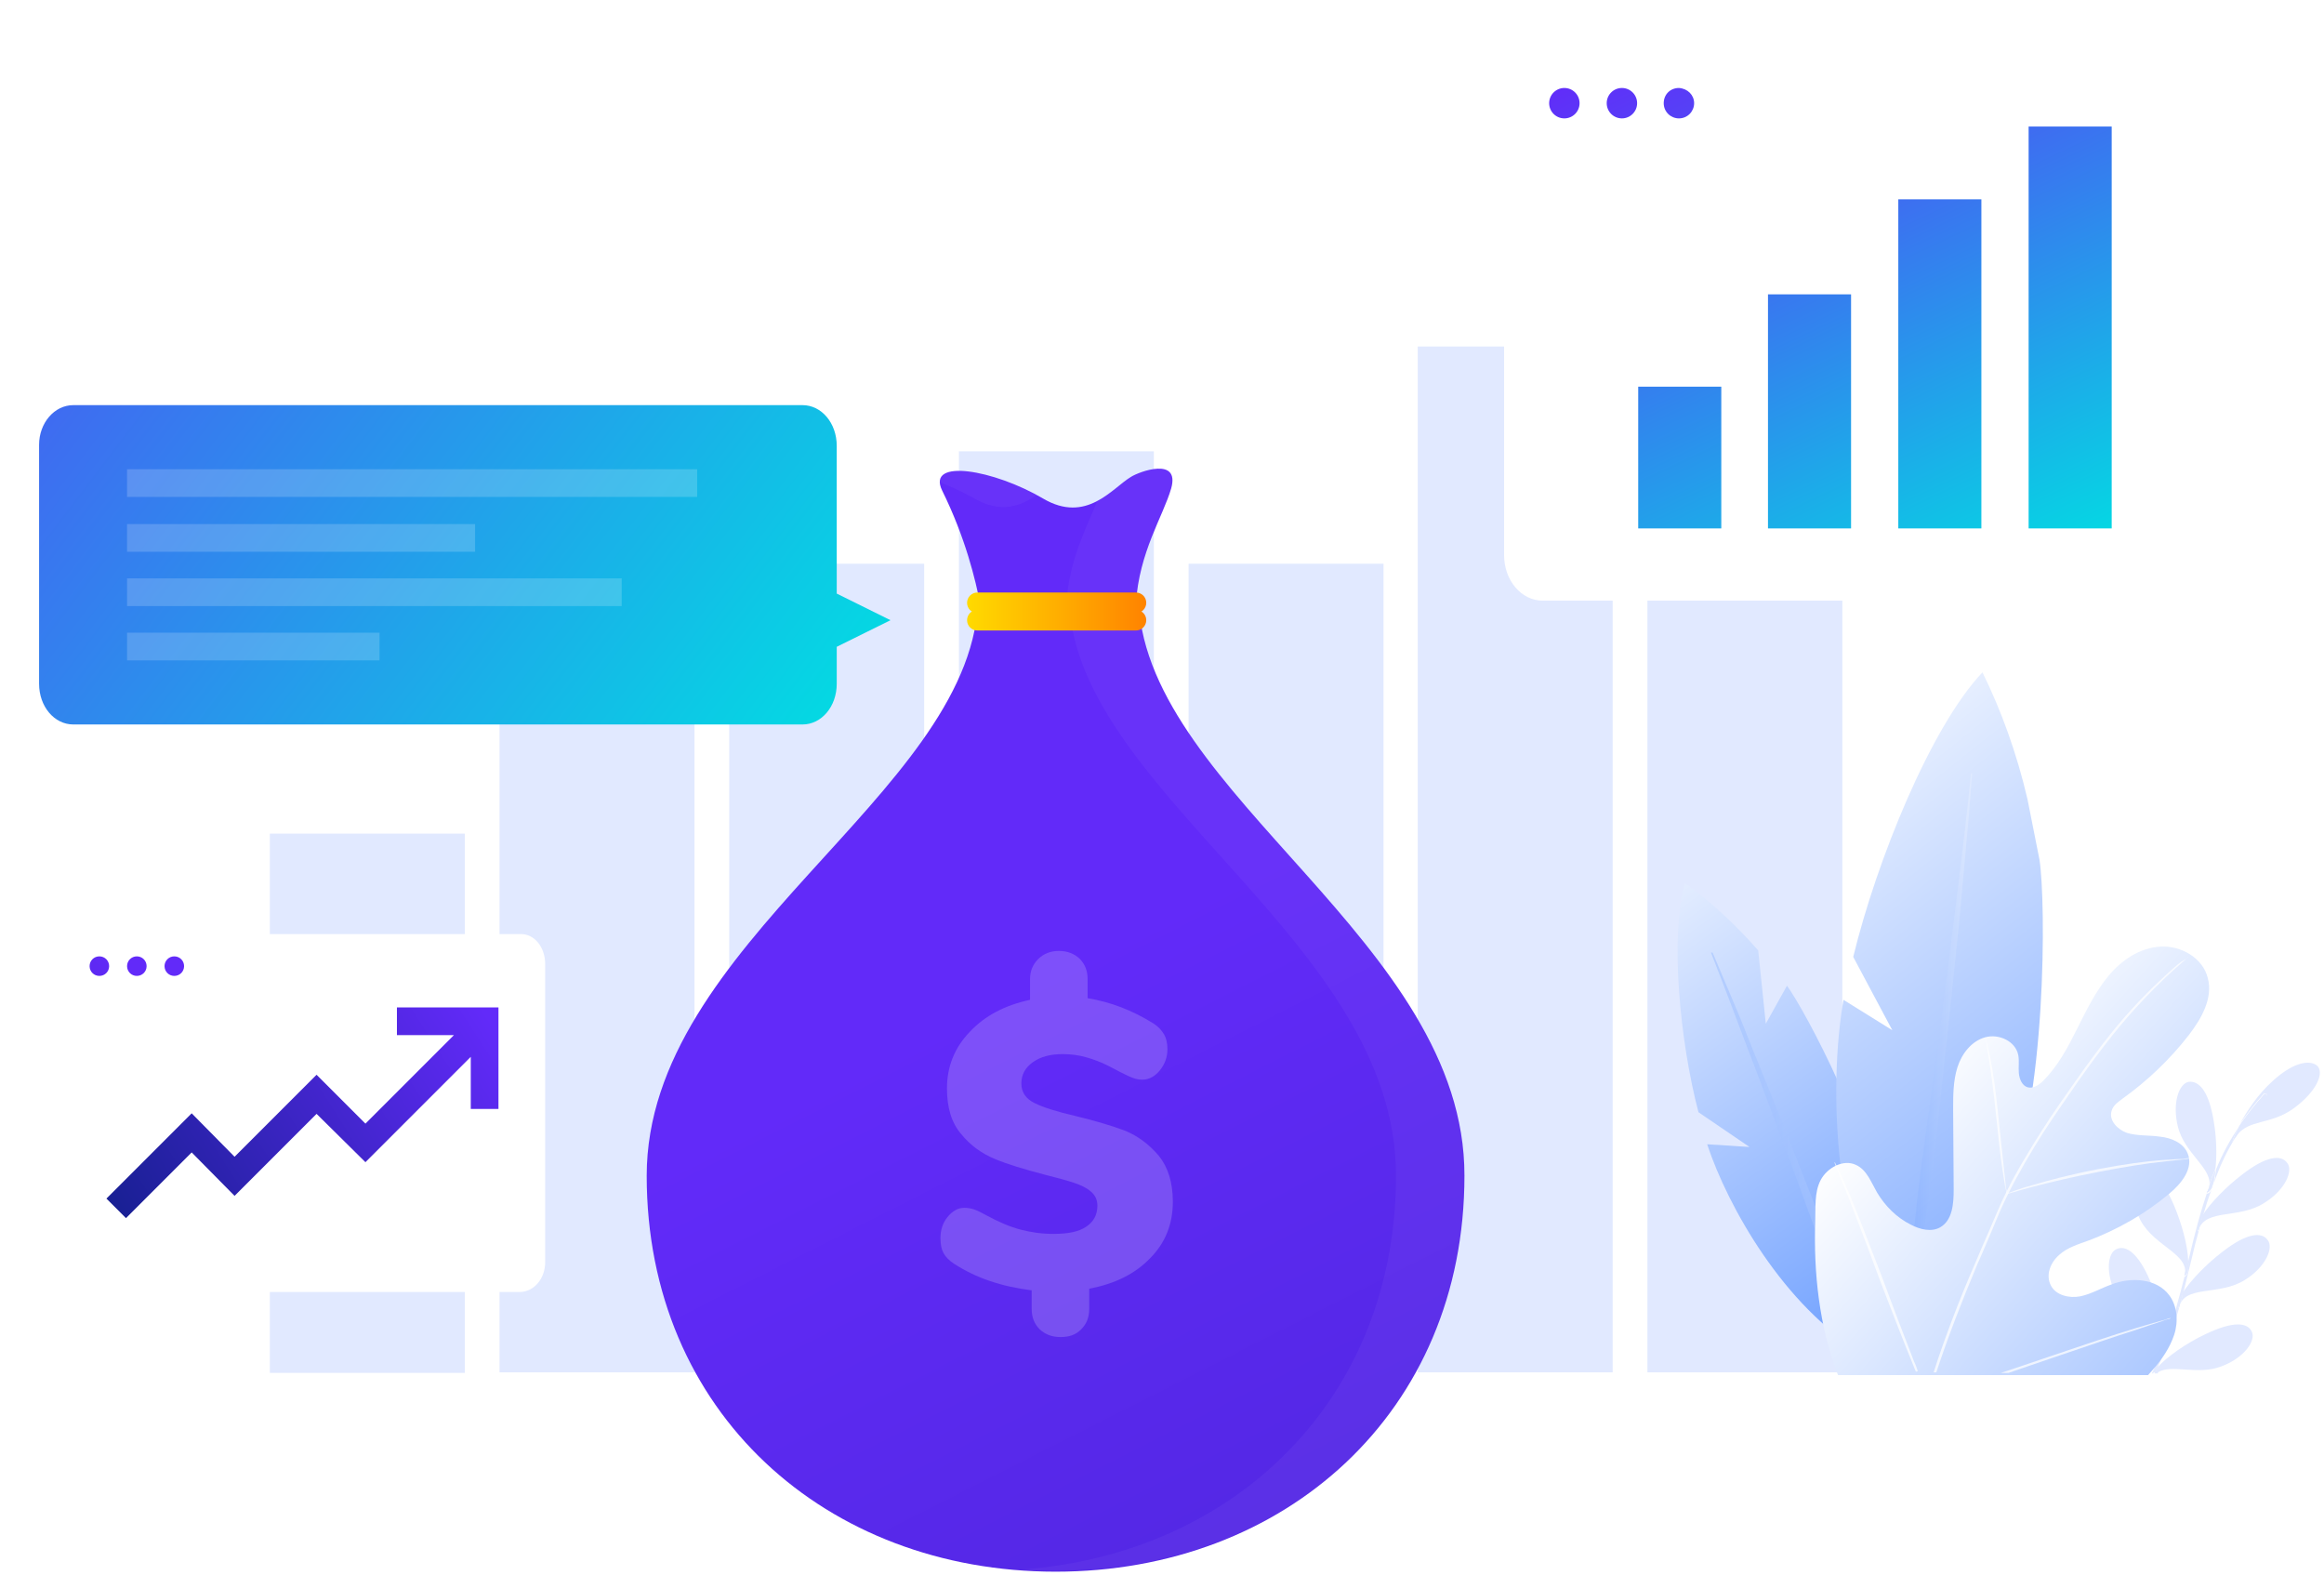 <svg width="428" height="290" viewBox="0 0 428 290" fill="none" xmlns="http://www.w3.org/2000/svg">
<path d="M85.599 153.5H49.699V252.8H85.599V153.5Z" fill="#E1E9FF"/>
<path d="M127.9 124.5H92V252.7H127.9V124.5Z" fill="#E1E9FF"/>
<path d="M297 63.8H261.1V252.7H297V63.8Z" fill="#E1E9FF"/>
<path d="M339.298 32.1H303.398V252.7H339.298V32.1Z" fill="#E1E9FF"/>
<path d="M170.199 103.8H134.299V252.7H170.199V103.8Z" fill="#E1E9FF"/>
<path d="M254.798 103.8H218.898V252.7H254.798V103.8Z" fill="#E1E9FF"/>
<path d="M212.5 83.1H176.6V252.7H212.5V83.1Z" fill="#E1E9FF"/>
<path d="M310.299 162.6C314.899 165.9 319.499 170.1 323.799 175L325.199 188.5L329.099 181.5C332.399 186 345.499 210.5 346.199 224.1C347.299 247 342.999 249.1 342.999 249.1C328.599 240.6 318.199 222.2 314.399 210.7L322.199 211.2L312.799 204.8C309.399 191.9 307.499 172.4 310.299 162.6Z" fill="url(#paint0_linear)"/>
<path opacity="0.2" d="M315.4 175.4C316 176.9 316.7 178.4 317.3 179.9L319.2 184.4C320.5 187.4 321.7 190.5 322.9 193.5C325.4 199.6 327.8 205.7 330.2 211.7L333.8 220.8L335.6 225.4L336.5 227.7L337.3 230C338.2 232.5 342.6 245.5 343.5 248L342.8 249C342.2 247.5 338.3 236.6 337.7 235.1L335.9 230.5C335.3 229 334.7 227.4 334.1 225.9L332.4 221.3C331.3 218.2 330.2 215.1 329 212.1C326.7 206 324.5 199.8 322.1 193.7C319.8 187.6 317.5 181.5 315.1 175.4H315.4Z" fill="url(#paint1_linear)"/>
<path d="M365.1 123.8C368.5 130.7 371.4 138.6 373.4 147.2L375.6 158.3C376.8 165.8 377 203.5 369.2 220.3C356.1 248.5 349.6 248.3 349.6 248.3C337.6 229 336.7 200.3 339.5 184.1L348.5 189.7L341.3 176.2C345.6 158.5 355.6 133.8 365.1 123.8Z" fill="url(#paint2_linear)"/>
<path opacity="0.2" d="M363.2 142.4C363 144.6 362.9 146.8 362.7 149L362.1 155.6C361.7 160 361.3 164.4 360.9 168.9C360 177.7 359.1 186.6 358.1 195.4L356.7 208.7L355.9 215.3L355.5 218.6L355 221.9C354.5 225.5 351.6 243.9 351.1 247.5L349.6 248.2C349.8 246 352.1 230.4 352.3 228.3L353 221.7C353.3 219.5 353.5 217.3 353.8 215.1L354.7 208.5C355.3 204.1 355.9 199.7 356.5 195.3C357.7 186.5 358.8 177.7 359.9 168.9C361 160.1 362.1 151.3 363 142.4H363.2Z" fill="url(#paint3_linear)"/>
<path d="M411.799 209.3C411.599 209.6 411.299 209.9 411.099 210.3C411.299 209.6 411.799 208.4 412.499 207.2C410.699 209.9 409.199 212.6 408.099 215.4C407.999 216.4 407.899 217.2 407.699 217.9C408.699 215 409.999 212.1 411.799 209.3Z" fill="#E1E9FF"/>
<path d="M397.399 251.7C399.099 248 400.299 244.4 401.299 240.9C400.899 240.4 401.299 239.3 402.099 238C402.599 235.9 403.099 233.9 403.599 231.9C403.999 230.1 404.499 228.2 404.999 226.4C404.999 226.5 404.899 226.6 404.899 226.8C404.499 226.3 404.899 225.2 405.699 223.9C406.199 222.2 406.699 220.6 407.299 219C407.099 219.5 406.799 219.8 406.399 219.8C406.699 219.3 406.799 218.9 406.899 218.4C405.299 222.8 404.199 227.2 403.099 231.8C403.099 231.9 402.999 232.1 402.999 232.2C403.099 233.8 402.899 234.9 402.299 235.1C401.299 239.1 400.199 243.1 398.699 247.2C398.699 248.2 398.399 248.9 397.999 249.1C397.499 250.4 396.899 251.6 396.299 252.9H396.499C396.799 252.4 396.999 252.1 397.399 251.7Z" fill="#E1E9FF"/>
<path d="M417.399 201.4C417.499 201.5 417.499 201.7 417.399 201.8C415.099 204.2 413.299 206.7 411.799 209.2C414.199 206 418.099 207.2 422.399 204.1C426.799 200.9 428.099 197.4 426.699 196.2C425.599 195.3 422.799 195.2 418.599 199C415.799 201.5 413.799 204.6 412.499 207C413.799 205.1 415.299 203.2 416.999 201.3C417.099 201.4 417.299 201.3 417.399 201.4Z" fill="#E1E9FF"/>
<path d="M411.8 209.3C413.3 206.8 415.2 204.3 417.4 201.9C417.5 201.8 417.5 201.6 417.4 201.5C417.3 201.4 417.1 201.4 417 201.5C415.3 203.4 413.8 205.3 412.5 207.2C411.8 208.5 411.4 209.6 411.1 210.3C411.3 209.9 411.5 209.6 411.8 209.3Z" fill="#E1E9FF"/>
<path d="M411.8 209.3C413.3 206.8 415.2 204.3 417.4 201.9C417.5 201.8 417.5 201.6 417.4 201.5C417.3 201.4 417.1 201.4 417 201.5C415.3 203.4 413.8 205.3 412.5 207.2C411.8 208.5 411.4 209.6 411.1 210.3C411.3 209.9 411.5 209.6 411.8 209.3Z" fill="#E1E9FF"/>
<path d="M416.998 221.5C420.898 219.1 422.398 215.5 421.198 214.1C420.098 212.6 417.398 212.8 412.898 216.3C409.998 218.5 407.098 221.5 405.598 223.8C405.398 224.7 405.098 225.5 404.898 226.4C406.298 222.5 412.398 224.5 416.998 221.5Z" fill="#E1E9FF"/>
<path d="M404.899 226.6C404.899 226.5 404.999 226.4 404.999 226.2C405.199 225.3 405.499 224.5 405.699 223.6C404.899 225 404.499 226.1 404.899 226.6Z" fill="#E1E9FF"/>
<path d="M404.899 226.6C404.899 226.5 404.999 226.4 404.999 226.2C405.199 225.3 405.499 224.5 405.699 223.6C404.899 225 404.499 226.1 404.899 226.6Z" fill="#E1E9FF"/>
<path d="M401.299 240.8C402.199 236.5 408.599 238.7 413.399 235.7C417.299 233.3 418.799 229.7 417.599 228.3C416.499 226.8 413.799 227 409.299 230.5C406.399 232.7 403.499 235.7 401.999 238C401.899 238.9 401.599 239.9 401.299 240.8Z" fill="#E1E9FF"/>
<path d="M401.299 240.8C401.599 239.8 401.8 238.9 402.1 237.9C401.3 239.2 400.899 240.3 401.299 240.8Z" fill="#E1E9FF"/>
<path d="M401.299 240.8C401.599 239.8 401.8 238.9 402.1 237.9C401.3 239.2 400.899 240.3 401.299 240.8Z" fill="#E1E9FF"/>
<path d="M397.399 252.7C399.899 251.1 404.699 253.3 409.099 251.6C413.399 250 415.499 246.8 414.699 245.2C413.899 243.5 411.299 243.2 406.099 245.7C402.699 247.3 399.099 249.8 397.299 251.8C397.099 252.2 396.999 252.5 396.799 252.9H397.399V252.7Z" fill="#E1E9FF"/>
<path d="M396.9 252.7C397.1 252.3 397.2 252 397.4 251.6C397 252 396.8 252.3 396.6 252.7H396.9Z" fill="#E1E9FF"/>
<path d="M396.9 252.7C397.1 252.3 397.2 252 397.4 251.6C397 252 396.8 252.3 396.6 252.7H396.9Z" fill="#E1E9FF"/>
<path d="M407.599 217.9C407.499 218.2 407.399 218.5 407.299 218.8C407.399 218.5 407.499 218.2 407.599 217.9Z" fill="#E1E9FF"/>
<path d="M407.7 206.5C406.8 200.9 405 199 403.1 199.2C401.3 199.5 400 203.1 401.1 207.5C402.3 212.3 407.2 215 406.9 218.1C407.2 217.1 407.6 216.2 408 215.2C408.3 212.8 408.2 209.4 407.7 206.5Z" fill="#E1E9FF"/>
<path d="M406.398 219.6C406.698 219.5 406.998 219.3 407.298 218.8C407.398 218.5 407.498 218.2 407.598 217.9C407.798 217.2 407.898 216.3 407.998 215.4C407.598 216.3 407.198 217.3 406.898 218.3C406.898 218.7 406.698 219.1 406.398 219.6Z" fill="#E1E9FF"/>
<path d="M406.398 219.6C406.698 219.5 406.998 219.3 407.298 218.8C407.398 218.5 407.498 218.2 407.598 217.9C407.798 217.2 407.898 216.3 407.998 215.4C407.598 216.3 407.198 217.3 406.898 218.3C406.898 218.7 406.698 219.1 406.398 219.6Z" fill="#E1E9FF"/>
<path d="M400.398 222C398.198 216.8 395.898 215.3 394.198 216.1C392.498 216.8 392.098 220.6 394.198 224.7C396.898 229.7 403.498 230.9 402.298 235.1C402.498 234.1 402.798 233.2 402.998 232.2C402.898 229.3 401.798 225.3 400.398 222Z" fill="#E1E9FF"/>
<path d="M402.999 232C402.799 233 402.499 233.9 402.299 234.9C402.899 234.7 403.099 233.6 402.999 232Z" fill="#E1E9FF"/>
<path d="M402.999 232C402.799 233 402.499 233.9 402.299 234.9C402.899 234.7 403.099 233.6 402.999 232Z" fill="#E1E9FF"/>
<path d="M396 235.9C393.8 230.7 391.5 229.2 389.8 230C388.1 230.7 387.7 234.5 389.8 238.6C392.5 243.6 399.1 244.8 397.9 249C398.2 248.4 398.4 247.7 398.6 247.1C398.8 244.4 397.6 239.7 396 235.9Z" fill="#E1E9FF"/>
<path d="M398.7 247C398.5 247.6 398.2 248.3 398 248.9C398.5 248.8 398.7 248 398.7 247Z" fill="#E1E9FF"/>
<path d="M398.7 247C398.5 247.6 398.2 248.3 398 248.9C398.5 248.8 398.7 248 398.7 247Z" fill="#E1E9FF"/>
<path d="M390.599 248.2C388.799 242.8 386.699 241.2 384.899 241.8C383.099 242.4 382.399 246.2 384.299 250.3C384.699 251.2 385.199 252 385.799 252.7H391.799C391.499 251.2 391.099 249.6 390.599 248.2Z" fill="#E1E9FF"/>
<path d="M334.3 225C334.4 222.4 334.1 219.6 335.3 217.3C336.5 215 339.5 213.4 341.8 214.5C343.8 215.4 344.6 217.7 345.7 219.6C347.2 222.1 349.3 224.2 351.9 225.5C353.6 226.4 355.7 226.9 357.3 226C359.6 224.7 359.8 221.6 359.8 219C359.8 214.1 359.7 209.2 359.7 204.3C359.7 201.7 359.7 199 360.5 196.5C361.3 194 363.1 191.7 365.6 191C368.1 190.3 371.2 191.7 371.7 194.3C371.9 195.4 371.7 196.5 371.8 197.6C371.9 198.7 372.4 199.9 373.4 200.2C374.4 200.5 375.5 199.8 376.3 199C379 196.3 380.8 192.9 382.5 189.5C384.2 186.1 385.9 182.6 388.3 179.7C390.7 176.8 394.1 174.5 397.9 174.3C401.7 174.1 405.7 176.4 406.6 180.1C407.6 183.8 405.4 187.6 403.1 190.6C399.6 195.1 395.5 199 390.9 202.3C390.1 202.9 389.2 203.5 388.9 204.5C388.3 206.3 390 208 391.7 208.6C393.7 209.2 395.8 209 397.8 209.3C399.8 209.5 402.1 210.4 402.9 212.4C404 215.1 401.8 217.9 399.5 219.8C395.1 223.5 390 226.4 384.7 228.4C382.8 229.1 380.7 229.7 379.2 231.1C377.6 232.5 376.7 234.8 377.7 236.7C378.6 238.5 381.1 239.1 383.1 238.7C385.1 238.3 386.9 237.2 388.9 236.5C392.5 235.1 397.2 235.4 399.5 238.5C401 240.5 401.2 243.4 400.4 245.8C399.6 248.2 398.1 250.4 396.4 252.3C396.1 252.6 395.9 252.9 395.6 253.2H338.5C335 244.2 334 234.3 334.3 225Z" fill="url(#paint4_linear)"/>
<path opacity="0.74" d="M369.6 219.7C369.6 219.7 369.5 219.3 369.3 218.6C369.2 217.9 369 216.8 368.8 215.5C368.4 212.9 368 209.3 367.6 205.3C367.2 201.3 366.7 197.7 366.3 195.1C366.1 193.8 365.9 192.7 365.8 192C365.7 191.3 365.6 190.9 365.6 190.9C365.6 190.9 365.7 191.3 365.9 192C366.1 192.7 366.3 193.8 366.6 195.1C367.1 197.7 367.6 201.3 368 205.3C368.4 209.2 368.8 212.8 369.1 215.6C369.2 216.8 369.4 217.9 369.4 218.7C369.6 219.3 369.7 219.7 369.6 219.7Z" fill="white"/>
<path opacity="0.74" d="M403.4 213.3C403.4 213.3 402.9 213.4 402.1 213.5C401.2 213.6 400 213.7 398.4 213.9C395.3 214.2 391.1 214.9 386.4 215.8C381.7 216.7 377.6 217.7 374.5 218.5C373 218.9 371.8 219.2 370.9 219.5C370.1 219.7 369.6 219.9 369.6 219.8C369.6 219.8 370 219.6 370.9 219.3C371.7 219 372.9 218.6 374.4 218.2C377.4 217.3 381.6 216.2 386.3 215.3C391 214.4 395.3 213.8 398.4 213.6C400 213.5 401.2 213.4 402.1 213.4C402.9 213.2 403.4 213.2 403.4 213.3Z" fill="white"/>
<path opacity="0.74" d="M352.899 252.7C352.699 252.2 352.399 251.6 352.199 251C350.599 247.1 348.499 241.7 346.199 235.7C343.999 229.7 341.899 224.3 340.399 220.4C339.599 218.5 338.999 217 338.499 215.8C338.299 215.3 338.099 214.9 337.999 214.5C337.899 214.2 337.799 214.1 337.899 214C337.899 214 337.999 214.1 338.099 214.4C338.299 214.7 338.399 215.1 338.699 215.6C339.199 216.7 339.899 218.2 340.699 220.1C342.299 224 344.399 229.4 346.699 235.4C348.899 241.4 350.999 246.8 352.499 250.7C352.799 251.3 352.999 251.9 353.199 252.5H352.899V252.7Z" fill="white"/>
<path opacity="0.74" d="M398.1 243.3C396.9 243.7 395.3 244.2 393.3 244.9C389.2 246.2 383.7 248.1 377.5 250.2C374.8 251.1 372.3 252 369.9 252.8H368.5C371.2 251.9 374.2 250.9 377.4 249.8C383.6 247.7 389.2 245.8 393.2 244.6C395.2 244 396.9 243.5 398 243.2C398.5 243.1 399 242.9 399.3 242.8C399.6 242.7 399.8 242.7 399.8 242.7C399.8 242.7 399.7 242.8 399.4 242.9C399.1 242.9 398.6 243.1 398.1 243.3Z" fill="white"/>
<path opacity="0.74" d="M402.7 176.5C402.5 176.7 402.2 176.9 401.9 177.2C401.2 177.8 400.2 178.7 398.9 179.9C396.4 182.3 392.8 185.9 388.9 190.8C387 193.2 384.9 196 382.8 199C380.7 202 378.5 205.2 376.2 208.7C374 212.2 371.8 215.9 369.8 219.9C368.8 221.9 367.9 224 367 226.2C366.1 228.3 365.2 230.5 364.2 232.7C361.3 239.6 358.7 246.3 356.6 252.7H356.1C358.2 246.2 360.8 239.4 363.8 232.5C364.7 230.3 365.7 228.1 366.6 226C367.5 223.9 368.4 221.7 369.4 219.7C371.4 215.6 373.7 211.9 375.9 208.4C378.1 204.9 380.4 201.7 382.5 198.7C384.6 195.7 386.7 192.9 388.6 190.5C392.5 185.6 396.1 182.1 398.7 179.7C400 178.5 401 177.6 401.7 177.1C402.2 176.8 402.5 176.6 402.7 176.5C402.9 176.3 402.9 176.2 403 176.2C403 176.2 402.9 176.3 402.7 176.5Z" fill="white"/>
<path d="M209.7 111.1H209.2C209.8 101.6 214.2 95.1 215.7 89.9C217.3 84.1 209.9 86.8 208.3 87.8C204.8 89.9 200.1 96.5 192.1 91.8C183.1 86.5 170.6 84.3 173.5 90.3C177.8 99 179.7 106.9 180.5 111.2H180.1C178.2 146.4 119.1 173.7 119.1 216.5C119.1 260.1 152.2 289.4 194.4 289.4C236.6 289.4 269.7 260.1 269.7 216.5C269.8 173.6 211.6 146.3 209.7 111.1Z" fill="url(#paint5_linear)"/>
<g opacity="0.2">
<path opacity="0.2" d="M179.301 91.7C184.401 94.7 188.101 93.1 191.001 91.1C183.001 86.7 172.901 84.9 173.101 88.8C175.201 89.6 177.301 90.6 179.301 91.7Z" fill="white"/>
<path opacity="0.2" d="M209.701 111.1H209.201C209.801 101.6 214.201 95.1 215.701 89.9C217.301 84.1 209.901 86.8 208.301 87.8C206.601 88.8 204.601 90.9 202.101 92.2C200.201 97 196.901 103 196.401 111.1H196.901C198.801 146.3 257.101 173.6 257.101 216.4C257.101 257.7 227.301 286.2 188.201 289C190.301 289.2 192.501 289.2 194.601 289.2C236.801 289.2 269.901 259.9 269.901 216.3C269.801 173.6 211.601 146.3 209.701 111.1Z" fill="white"/>
</g>
<path d="M209.2 112.9H180C179 112.9 178.1 112.1 178.1 111C178.1 110 178.9 109.1 180 109.1H209.2C210.2 109.1 211.1 109.9 211.1 111C211.1 112 210.3 112.9 209.2 112.9Z" fill="url(#paint6_linear)"/>
<path d="M209.2 116.1H180C179 116.1 178.1 115.3 178.1 114.2C178.1 113.2 178.9 112.3 180 112.3H209.2C210.2 112.3 211.1 113.1 211.1 114.2C211.1 115.2 210.3 116.1 209.2 116.1Z" fill="url(#paint7_linear)"/>
<g opacity="0.3">
<path opacity="0.6" d="M211.799 231.7C208.999 234.6 205.299 236.4 200.599 237.3V241C200.599 242.6 200.099 243.8 199.099 244.8C198.099 245.8 196.899 246.2 195.299 246.2C193.699 246.2 192.499 245.7 191.499 244.8C190.499 243.8 189.999 242.6 189.999 241V237.6C184.399 236.9 179.699 235.3 175.699 232.7C174.799 232.1 174.199 231.5 173.799 230.8C173.399 230.1 173.199 229.2 173.199 228C173.199 226.5 173.599 225.2 174.499 224.1C175.399 223 176.399 222.4 177.599 222.4C178.199 222.4 178.799 222.5 179.399 222.7C179.999 222.9 180.799 223.3 181.699 223.8C183.899 225 185.999 225.9 187.899 226.4C189.799 226.9 191.799 227.2 193.999 227.2C196.699 227.2 198.699 226.8 199.999 225.9C201.399 225 202.099 223.7 202.099 222C202.099 220.9 201.699 220.1 200.899 219.4C200.099 218.7 198.999 218.2 197.799 217.8C196.599 217.4 194.799 216.9 192.399 216.3C188.599 215.3 185.599 214.4 183.199 213.4C180.799 212.4 178.699 210.9 176.999 208.8C175.199 206.7 174.399 203.9 174.399 200.4C174.399 196.4 175.799 192.9 178.599 190C181.399 187 185.099 185.1 189.699 184.1V180.3C189.699 178.8 190.199 177.6 191.199 176.6C192.199 175.6 193.499 175.1 194.999 175.1C196.599 175.1 197.799 175.6 198.799 176.5C199.799 177.5 200.299 178.7 200.299 180.3V183.8C204.499 184.5 208.499 186 212.499 188.5C213.399 189.1 213.999 189.8 214.399 190.5C214.799 191.2 214.999 192.1 214.999 193.2C214.999 194.7 214.499 196 213.599 197.1C212.699 198.2 211.599 198.8 210.399 198.8C209.799 198.8 209.199 198.7 208.699 198.5C208.099 198.3 207.299 197.9 206.299 197.4C205.899 197.2 205.199 196.8 203.999 196.2C202.799 195.6 201.499 195.1 200.099 194.7C198.699 194.3 197.299 194.1 195.699 194.1C193.399 194.1 191.599 194.6 190.199 195.6C188.799 196.6 188.099 197.9 188.099 199.5C188.099 201.1 188.899 202.3 190.499 203.1C192.099 203.9 194.599 204.7 198.099 205.5C201.799 206.4 204.799 207.3 207.199 208.2C209.599 209.2 211.599 210.7 213.399 212.8C215.099 214.9 215.999 217.7 215.999 221.3C215.999 225.4 214.599 228.9 211.799 231.7Z" fill="white"/>
</g>
<g filter="url(#filter0_d)">
<path d="M413.6 14.4V98.2C413.6 102.9 410.4 106.6 406.5 106.6H284.1C280.2 106.6 277 102.9 277 98.2V14.4C277 9.7 280.2 6 284.1 6H406.5C410.4 6 413.6 9.7 413.6 14.4Z" fill="white"/>
<path d="M317.001 67.2H301.701V93.3H317.001V67.2Z" fill="url(#paint8_linear)"/>
<path d="M340.902 50.2H325.602V93.3H340.902V50.2Z" fill="url(#paint9_linear)"/>
<path d="M364.902 32.7H349.602V93.3H364.902V32.7Z" fill="url(#paint10_linear)"/>
<path d="M388.902 19.3H373.602V93.3H388.902V19.3Z" fill="url(#paint11_linear)"/>
<path d="M288.101 17.8C289.647 17.8 290.901 16.546 290.901 15C290.901 13.454 289.647 12.2 288.101 12.2C286.554 12.2 285.301 13.454 285.301 15C285.301 16.546 286.554 17.8 288.101 17.8Z" fill="url(#paint12_linear)"/>
<path d="M298.7 17.8C300.247 17.8 301.5 16.546 301.5 15C301.5 13.454 300.247 12.2 298.7 12.2C297.154 12.2 295.9 13.454 295.9 15C295.9 16.546 297.154 17.8 298.7 17.8Z" fill="url(#paint13_linear)"/>
<path d="M312 15C312 16.5 310.8 17.8 309.2 17.8C307.7 17.8 306.4 16.6 306.4 15C306.4 13.4 307.6 12.2 309.2 12.2C310.8 12.3 312 13.5 312 15Z" fill="url(#paint14_linear)"/>
</g>
<path d="M13.499 74.6H147.799C151.299 74.6 154.099 77.9 154.099 82.1V109.3L163.999 114.2L154.099 119.1V125.9C154.099 130.1 151.299 133.4 147.799 133.4H13.499C9.999 133.4 7.199 130.1 7.199 125.9V81.9C7.199 77.9 9.999 74.6 13.499 74.6Z" fill="url(#paint15_linear)"/>
<g opacity="0.3">
<path opacity="0.6" d="M128.398 86.4H23.398V91.5H128.398V86.4Z" fill="white"/>
<path opacity="0.6" d="M87.498 96.5H23.398V101.6H87.498V96.5Z" fill="white"/>
<path opacity="0.6" d="M114.498 106.5H23.398V111.6H114.498V106.5Z" fill="white"/>
<path opacity="0.6" d="M69.898 116.5H23.398V121.6H69.898V116.5Z" fill="white"/>
</g>
<g filter="url(#filter1_d)">
<path d="M100.4 173.5V228.4C100.4 231.5 98.3 233.9 95.7 233.9H15.6C13 233.9 10.9 231.4 10.9 228.4V173.5C10.9 170.4 13 168 15.6 168H95.8C98.4 167.9 100.4 170.4 100.4 173.5Z" fill="white"/>
<path d="M20.1 173.9C20.1 174.9 19.3 175.7 18.3 175.7C17.3 175.7 16.5 174.9 16.5 173.9C16.5 172.9 17.3 172.1 18.3 172.1C19.3 172.1 20.1 172.9 20.1 173.9Z" fill="url(#paint16_linear)"/>
<path d="M27 173.9C27 174.9 26.2 175.7 25.2 175.7C24.2 175.7 23.4 174.9 23.4 173.9C23.4 172.9 24.2 172.1 25.2 172.1C26.2 172.1 27 172.9 27 173.9Z" fill="url(#paint17_linear)"/>
<path d="M33.901 173.9C33.901 174.9 33.101 175.7 32.101 175.7C31.101 175.7 30.301 174.9 30.301 173.9C30.301 172.9 31.101 172.1 32.101 172.1C33.101 172.1 33.901 172.9 33.901 173.9Z" fill="url(#paint18_linear)"/>
<path d="M73.1 181.5V186.6H83.6L67.3 202.9L58.3 193.9L43.2 209L35.3 201L19.6 216.7L23.2 220.3L35.3 208.2L43.2 216.2L58.3 201.1L67.3 210L86.7 190.6V200.2H91.8V181.5H73.1Z" fill="url(#paint19_linear)"/>
</g>
<defs>
<filter id="filter0_d" x="267" y="0" width="156.6" height="120.6" filterUnits="userSpaceOnUse" color-interpolation-filters="sRGB">
<feFlood flood-opacity="0" result="BackgroundImageFix"/>
<feColorMatrix in="SourceAlpha" type="matrix" values="0 0 0 0 0 0 0 0 0 0 0 0 0 0 0 0 0 0 127 0"/>
<feOffset dy="4"/>
<feGaussianBlur stdDeviation="5"/>
<feColorMatrix type="matrix" values="0 0 0 0 0 0 0 0 0 0 0 0 0 0 0 0 0 0 0.1 0"/>
<feBlend mode="normal" in2="BackgroundImageFix" result="effect1_dropShadow"/>
<feBlend mode="normal" in="SourceGraphic" in2="effect1_dropShadow" result="shape"/>
</filter>
<filter id="filter1_d" x="0.9" y="161.997" width="109.5" height="85.903" filterUnits="userSpaceOnUse" color-interpolation-filters="sRGB">
<feFlood flood-opacity="0" result="BackgroundImageFix"/>
<feColorMatrix in="SourceAlpha" type="matrix" values="0 0 0 0 0 0 0 0 0 0 0 0 0 0 0 0 0 0 127 0"/>
<feOffset dy="4"/>
<feGaussianBlur stdDeviation="5"/>
<feColorMatrix type="matrix" values="0 0 0 0 0 0 0 0 0 0 0 0 0 0 0 0 0 0 0.1 0"/>
<feBlend mode="normal" in2="BackgroundImageFix" result="effect1_dropShadow"/>
<feBlend mode="normal" in="SourceGraphic" in2="effect1_dropShadow" result="shape"/>
</filter>
<linearGradient id="paint0_linear" x1="371.094" y1="268.112" x2="281.175" y2="142.643" gradientUnits="userSpaceOnUse">
<stop stop-color="#4584FF"/>
<stop offset="0.925" stop-color="white"/>
</linearGradient>
<linearGradient id="paint1_linear" x1="315.275" y1="212.247" x2="343.573" y2="212.247" gradientUnits="userSpaceOnUse">
<stop stop-color="#4584FF"/>
<stop offset="0.925" stop-color="white"/>
</linearGradient>
<linearGradient id="paint2_linear" x1="422.983" y1="268.736" x2="307.051" y2="122.662" gradientUnits="userSpaceOnUse">
<stop stop-color="#4584FF"/>
<stop offset="0.925" stop-color="white"/>
</linearGradient>
<linearGradient id="paint3_linear" x1="349.577" y1="195.346" x2="363.169" y2="195.346" gradientUnits="userSpaceOnUse">
<stop stop-color="#4584FF"/>
<stop offset="0.925" stop-color="white"/>
</linearGradient>
<linearGradient id="paint4_linear" x1="471.713" y1="304.763" x2="341.869" y2="187.672" gradientUnits="userSpaceOnUse">
<stop stop-color="#4584FF"/>
<stop offset="0.925" stop-color="white"/>
</linearGradient>
<linearGradient id="paint5_linear" x1="121.876" y1="71.22" x2="510.45" y2="838.301" gradientUnits="userSpaceOnUse">
<stop offset="0.149" stop-color="#622AF9"/>
<stop offset="1" stop-color="#001C71"/>
</linearGradient>
<linearGradient id="paint6_linear" x1="178.163" y1="110.994" x2="211.104" y2="110.994" gradientUnits="userSpaceOnUse">
<stop stop-color="#FFDA00"/>
<stop offset="1" stop-color="#FF8300"/>
</linearGradient>
<linearGradient id="paint7_linear" x1="178.163" y1="114.203" x2="211.104" y2="114.203" gradientUnits="userSpaceOnUse">
<stop stop-color="#FFDA00"/>
<stop offset="1" stop-color="#FF8300"/>
</linearGradient>
<linearGradient id="paint8_linear" x1="276.558" y1="10.782" x2="331.626" y2="127.634" gradientUnits="userSpaceOnUse">
<stop offset="0.032" stop-color="#622AF9"/>
<stop offset="1" stop-color="#00E0E2"/>
</linearGradient>
<linearGradient id="paint9_linear" x1="299.46" y1="-0.011" x2="354.529" y2="116.841" gradientUnits="userSpaceOnUse">
<stop offset="0.032" stop-color="#622AF9"/>
<stop offset="1" stop-color="#00E0E2"/>
</linearGradient>
<linearGradient id="paint10_linear" x1="322.462" y1="-10.851" x2="377.53" y2="106.001" gradientUnits="userSpaceOnUse">
<stop offset="0.032" stop-color="#622AF9"/>
<stop offset="1" stop-color="#00E0E2"/>
</linearGradient>
<linearGradient id="paint11_linear" x1="344.669" y1="-21.317" x2="399.737" y2="95.536" gradientUnits="userSpaceOnUse">
<stop offset="0.032" stop-color="#622AF9"/>
<stop offset="1" stop-color="#00E0E2"/>
</linearGradient>
<linearGradient id="paint12_linear" x1="284.38" y1="7.095" x2="339.448" y2="123.947" gradientUnits="userSpaceOnUse">
<stop offset="0.032" stop-color="#622AF9"/>
<stop offset="1" stop-color="#00E0E2"/>
</linearGradient>
<linearGradient id="paint13_linear" x1="293.024" y1="3.021" x2="348.092" y2="119.874" gradientUnits="userSpaceOnUse">
<stop offset="0.032" stop-color="#622AF9"/>
<stop offset="1" stop-color="#00E0E2"/>
</linearGradient>
<linearGradient id="paint14_linear" x1="301.668" y1="-1.052" x2="356.736" y2="115.8" gradientUnits="userSpaceOnUse">
<stop offset="0.032" stop-color="#622AF9"/>
<stop offset="1" stop-color="#00E0E2"/>
</linearGradient>
<linearGradient id="paint15_linear" x1="-54.798" y1="0.909" x2="147.566" y2="154.921" gradientUnits="userSpaceOnUse">
<stop offset="0.032" stop-color="#622AF9"/>
<stop offset="1" stop-color="#00E0E2"/>
</linearGradient>
<linearGradient id="paint16_linear" x1="38.507" y1="159.117" x2="-74.316" y2="241.496" gradientUnits="userSpaceOnUse">
<stop offset="0.149" stop-color="#622AF9"/>
<stop offset="1" stop-color="#001C71"/>
</linearGradient>
<linearGradient id="paint17_linear" x1="40.913" y1="162.412" x2="-71.91" y2="244.791" gradientUnits="userSpaceOnUse">
<stop offset="0.149" stop-color="#622AF9"/>
<stop offset="1" stop-color="#001C71"/>
</linearGradient>
<linearGradient id="paint18_linear" x1="43.319" y1="165.707" x2="-69.504" y2="248.085" gradientUnits="userSpaceOnUse">
<stop offset="0.149" stop-color="#622AF9"/>
<stop offset="1" stop-color="#001C71"/>
</linearGradient>
<linearGradient id="paint19_linear" x1="105.288" y1="173.685" x2="3.21" y2="239.499" gradientUnits="userSpaceOnUse">
<stop offset="0.149" stop-color="#622AF9"/>
<stop offset="1" stop-color="#001C71"/>
</linearGradient>
</defs>
</svg>
